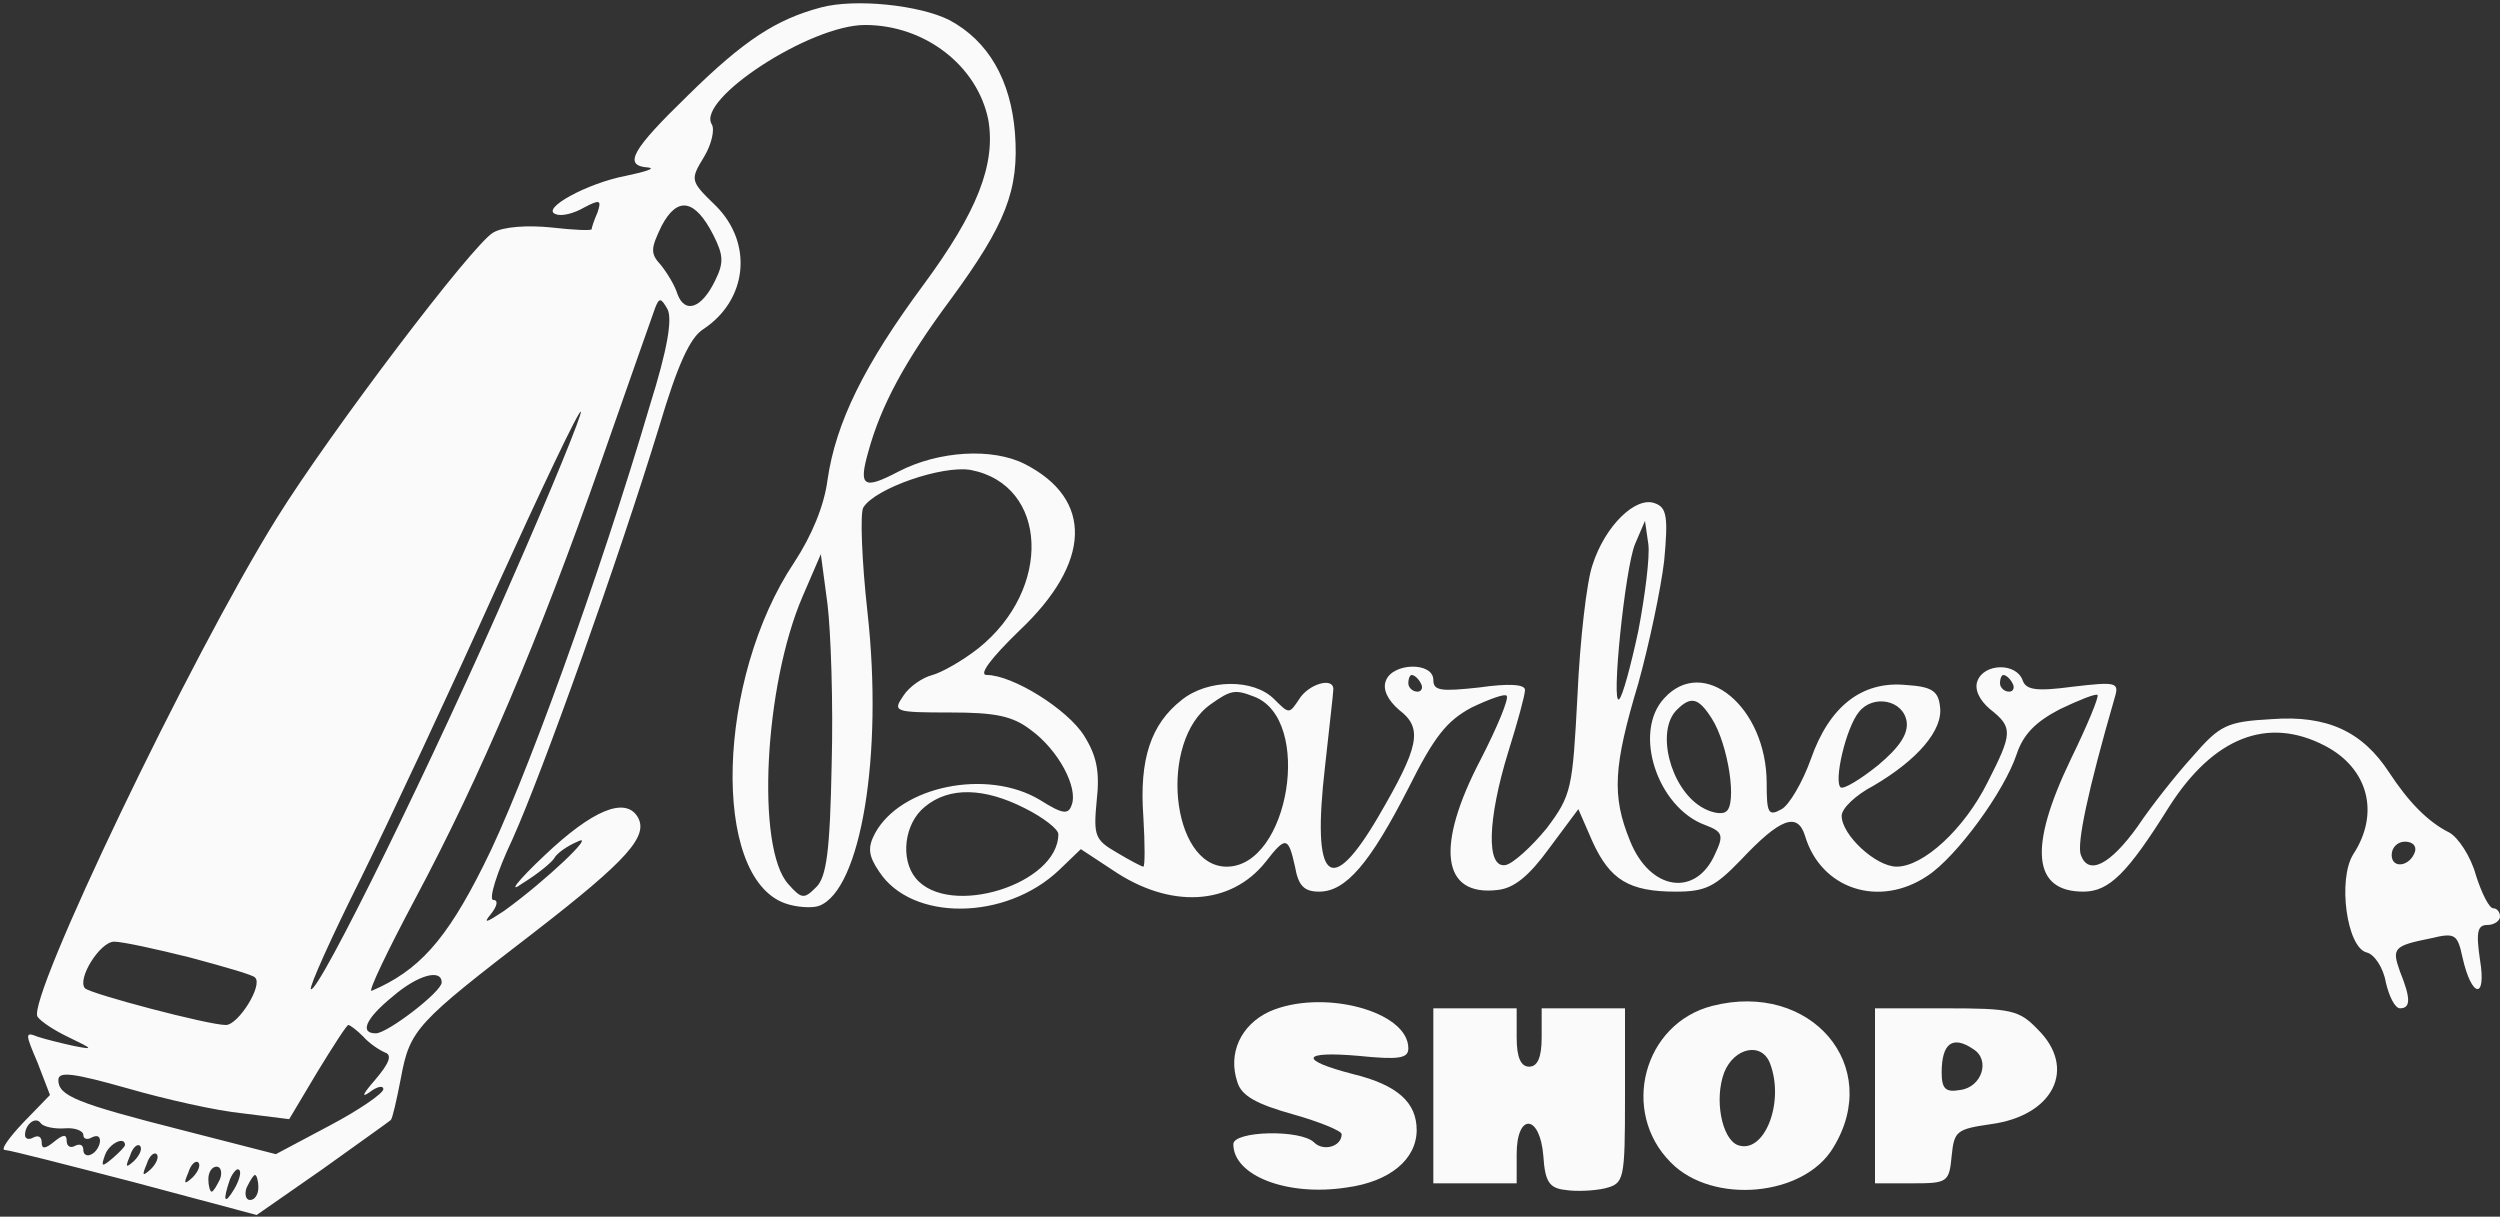 <?xml version="1.0" standalone="no"?>
<!DOCTYPE svg PUBLIC "-//W3C//DTD SVG 20010904//EN"
 "http://www.w3.org/TR/2001/REC-SVG-20010904/DTD/svg10.dtd">
<svg version="1.0" xmlns="http://www.w3.org/2000/svg"
 width="300pt" height="146pt" viewBox="0 0 300 146"
 preserveAspectRatio="xMidYMid meet">

<rect x="0" y="0" width="300" height="146" fill="#333333" stroke="none"/>

<g transform="translate(0,146) scale(0.1,-0.1)"
fill="#FAFAFA" stroke="none">
<path d="M985 1451 c-53 -14 -92 -39 -159 -105 -68 -66 -79 -85 -48 -87 9 -1
-3 -5 -27 -10 -47 -9 -103 -40 -84 -46 7 -3 22 1 34 8 19 10 21 9 16 -6 -4 -9
-7 -18 -7 -20 0 -2 -22 -1 -48 2 -29 3 -58 1 -70 -6 -24 -13 -196 -240 -260
-343 -104 -167 -300 -577 -287 -598 4 -6 21 -17 38 -25 29 -14 30 -15 5 -10
-14 3 -34 8 -43 11 -15 6 -15 4 0 -31 l15 -39 -32 -33 c-17 -18 -28 -33 -22
-33 5 0 75 -18 156 -39 l146 -39 79 55 c43 31 80 57 82 59 2 2 7 24 12 50 11
59 18 66 161 176 111 86 137 115 123 138 -15 24 -54 8 -111 -46 -34 -32 -45
-47 -27 -34 18 11 35 25 38 30 3 6 16 15 28 20 24 12 -38 -47 -88 -83 -21 -14
-26 -16 -16 -4 8 10 9 17 3 17 -6 0 4 33 23 73 36 80 127 335 176 495 22 74
37 107 53 117 53 35 60 103 15 148 -31 30 -31 31 -14 59 9 15 13 33 9 39 -18
30 118 119 184 119 72 0 135 -49 148 -114 9 -53 -13 -110 -78 -198 -71 -96
-105 -165 -115 -234 -4 -31 -19 -67 -40 -99 -93 -139 -100 -377 -11 -409 14
-5 33 -6 41 -3 50 19 77 181 58 352 -7 63 -9 120 -5 126 14 23 95 51 129 45
93 -18 98 -143 9 -214 -19 -15 -44 -29 -55 -32 -12 -3 -28 -14 -35 -25 -13
-19 -11 -20 56 -20 54 0 75 -4 97 -21 33 -24 57 -69 49 -90 -4 -12 -11 -11
-38 6 -63 38 -167 17 -198 -40 -9 -17 -8 -27 5 -46 39 -60 152 -59 216 2 l26
25 38 -25 c69 -47 142 -43 184 10 24 31 27 30 35 -6 4 -23 11 -30 29 -30 32 0
61 34 107 124 31 62 46 81 76 97 21 10 40 17 42 14 3 -3 -11 -37 -31 -76 -55
-105 -47 -165 20 -157 20 2 38 17 62 50 l35 47 17 -39 c21 -46 44 -60 100 -60
36 0 47 6 78 38 47 50 68 58 77 29 19 -64 89 -87 147 -48 35 23 92 101 107
146 8 24 23 39 52 54 23 11 43 19 45 17 2 -2 -12 -36 -32 -77 -51 -106 -46
-159 15 -159 31 0 53 22 103 102 53 83 118 109 187 73 52 -27 66 -81 34 -130
-19 -30 -8 -112 16 -118 9 -2 20 -18 23 -36 4 -17 11 -31 17 -31 13 0 13 12 0
44 -10 28 -8 31 37 40 29 7 32 5 38 -23 11 -49 29 -51 21 -3 -5 34 -3 42 9 42
8 0 15 5 15 10 0 6 -4 10 -8 10 -5 0 -14 18 -21 40 -6 22 -21 45 -32 51 -26
13 -49 37 -72 72 -32 49 -74 69 -141 64 -54 -3 -62 -7 -95 -45 -20 -22 -50
-60 -66 -84 -33 -46 -59 -59 -68 -34 -5 13 8 76 41 190 5 17 1 18 -50 12 -45
-6 -57 -4 -61 8 -8 21 -46 20 -54 -1 -4 -10 2 -23 15 -34 28 -22 27 -29 -3
-88 -28 -56 -77 -101 -109 -101 -25 0 -66 38 -66 61 0 9 17 25 38 36 53 31 84
67 80 95 -2 19 -10 24 -41 26 -53 5 -92 -26 -114 -89 -10 -28 -26 -55 -35 -60
-16 -9 -18 -5 -18 31 0 92 -76 154 -123 102 -38 -41 -8 -131 49 -152 21 -8 23
-12 12 -35 -23 -52 -78 -44 -102 16 -22 54 -20 89 10 189 13 47 27 113 31 147
5 53 3 64 -11 69 -23 9 -60 -27 -75 -74 -7 -20 -15 -90 -18 -156 -6 -113 -7
-120 -37 -160 -18 -22 -40 -42 -49 -44 -24 -5 -22 55 3 136 11 35 20 68 20 74
0 7 -20 8 -55 3 -46 -5 -55 -4 -55 9 0 22 -49 21 -57 -1 -4 -10 2 -23 16 -35
29 -22 24 -44 -25 -128 -58 -99 -80 -78 -64 60 5 47 10 88 10 93 0 15 -30 6
-41 -12 -12 -18 -12 -18 -30 0 -25 25 -80 24 -111 -1 -37 -29 -51 -71 -46
-140 2 -33 2 -60 0 -60 -2 0 -17 8 -32 17 -26 15 -28 20 -24 62 4 35 0 54 -15
78 -20 32 -86 73 -117 73 -10 0 5 20 39 53 87 82 89 158 7 200 -39 20 -104 16
-152 -9 -42 -22 -48 -18 -36 24 15 55 44 109 99 183 66 90 82 131 77 199 -5
64 -32 111 -79 136 -36 18 -113 26 -154 15z m-129 -273 c12 -24 13 -33 2 -55
-16 -33 -36 -40 -45 -16 -3 10 -12 25 -20 35 -13 14 -12 20 1 47 19 36 40 32
62 -11z m-76 -204 c-60 -204 -153 -461 -200 -553 -45 -90 -78 -126 -134 -150
-5 -2 19 48 52 110 79 148 149 313 223 524 33 94 62 177 65 185 5 13 7 13 15
-1 6 -12 0 -48 -21 -115z m-166 -210 c-91 -210 -233 -499 -241 -491 -2 3 25
63 60 133 35 71 108 227 162 347 54 119 100 216 102 213 2 -2 -35 -93 -83
-202z m1352 -61 c-9 -42 -19 -79 -23 -82 -10 -10 7 157 19 186 l12 28 4 -28
c2 -15 -4 -62 -12 -104z m-968 -160 c-2 -104 -6 -136 -19 -148 -14 -14 -17
-14 -33 4 -39 43 -29 238 17 345 l22 51 8 -60 c4 -33 7 -119 5 -192z m707 97
c3 -5 1 -10 -4 -10 -6 0 -11 5 -11 10 0 6 2 10 4 10 3 0 8 -4 11 -10z m710 0
c3 -5 1 -10 -4 -10 -6 0 -11 5 -11 10 0 6 2 10 4 10 3 0 8 -4 11 -10z m-910
-16 c71 -27 42 -204 -33 -204 -67 0 -82 151 -19 195 24 17 29 18 52 9z m549
-26 c20 -31 31 -104 17 -112 -5 -4 -19 -1 -30 6 -37 23 -54 91 -29 116 17 17
26 15 42 -10z m234 -4 c2 -15 -9 -31 -34 -52 -21 -17 -41 -29 -45 -27 -9 6 6
72 22 91 17 21 53 14 57 -12z m-1058 -104 c22 -11 40 -25 40 -31 0 -60 -131
-101 -171 -53 -19 23 -14 66 11 86 29 24 71 23 120 -2z m1668 -52 c-6 -18 -28
-21 -28 -4 0 9 7 16 16 16 9 0 14 -5 12 -12z m-2670 -127 c41 -11 76 -21 78
-24 10 -9 -20 -57 -35 -57 -21 0 -161 37 -169 44 -10 11 18 56 35 56 10 0 51
-9 91 -19z m302 -30 c0 -11 -65 -61 -79 -61 -20 0 -12 18 20 44 30 26 59 34
59 17z m-94 -65 c7 -8 19 -16 26 -19 9 -3 5 -13 -12 -33 -14 -16 -17 -22 -7
-15 9 7 17 9 17 4 0 -5 -29 -25 -65 -44 l-64 -34 -113 29 c-126 32 -148 41
-148 60 0 11 19 8 83 -10 45 -13 107 -27 138 -30 l56 -7 34 57 c19 31 35 56
37 56 2 0 10 -6 18 -14z m-358 -110 c12 1 22 -3 22 -8 0 -5 5 -6 10 -3 6 3 10
2 10 -4 0 -5 -4 -13 -10 -16 -5 -3 -10 -1 -10 5 0 6 -4 8 -10 5 -5 -3 -10 -1
-10 6 0 8 -4 8 -15 -1 -11 -9 -15 -9 -15 -1 0 7 -4 9 -10 6 -5 -3 -10 -2 -10
3 0 13 13 23 19 14 3 -4 16 -7 29 -6z m72 -20 c0 -2 -7 -9 -15 -16 -13 -11
-14 -10 -9 4 5 14 24 23 24 12z m11 -19 c-10 -9 -11 -8 -5 6 3 10 9 15 12 12
3 -3 0 -11 -7 -18z m20 -10 c-10 -9 -11 -8 -5 6 3 10 9 15 12 12 3 -3 0 -11
-7 -18z m50 -10 c-10 -9 -11 -8 -5 6 3 10 9 15 12 12 3 -3 0 -11 -7 -18z m33
-2 c-4 -8 -8 -15 -10 -15 -2 0 -4 7 -4 15 0 8 4 15 10 15 5 0 7 -7 4 -15z m17
-12 c-12 -20 -14 -14 -5 12 4 9 9 14 11 11 3 -2 0 -13 -6 -23z m29 2 c0 -8 -4
-15 -10 -15 -5 0 -7 7 -4 15 4 8 8 15 10 15 2 0 4 -7 4 -15z"/>
<path d="M1523 246 c-34 -16 -50 -50 -38 -85 5 -16 23 -26 66 -38 32 -9 59
-20 59 -24 0 -15 -22 -21 -33 -10 -16 16 -97 14 -97 -2 0 -38 65 -63 136 -52
52 7 84 34 84 69 0 33 -23 54 -76 67 -66 17 -63 28 6 22 49 -5 60 -3 60 9 0
45 -104 72 -167 44z"/>
<path d="M2055 253 c-83 -21 -111 -127 -50 -188 50 -51 160 -41 195 18 60 98
-27 200 -145 170z m69 -69 c18 -47 -7 -110 -39 -98 -19 8 -28 55 -16 87 12 30
45 37 55 11z"/>
<path d="M1720 145 l0 -105 50 0 50 0 0 35 c0 50 28 48 32 -2 2 -31 7 -39 27
-41 12 -2 34 -1 47 2 23 6 24 9 24 111 l0 105 -50 0 -50 0 0 -35 c0 -24 -5
-35 -15 -35 -10 0 -15 11 -15 35 l0 35 -50 0 -50 0 0 -105z"/>
<path d="M2250 145 l0 -105 44 0 c43 0 45 1 48 33 3 30 6 32 47 38 75 10 104
67 56 114 -22 23 -32 25 -110 25 l-85 0 0 -105z m118 56 c21 -13 10 -46 -16
-49 -17 -3 -22 1 -22 21 0 35 13 45 38 28z"/>
</g>
</svg>
